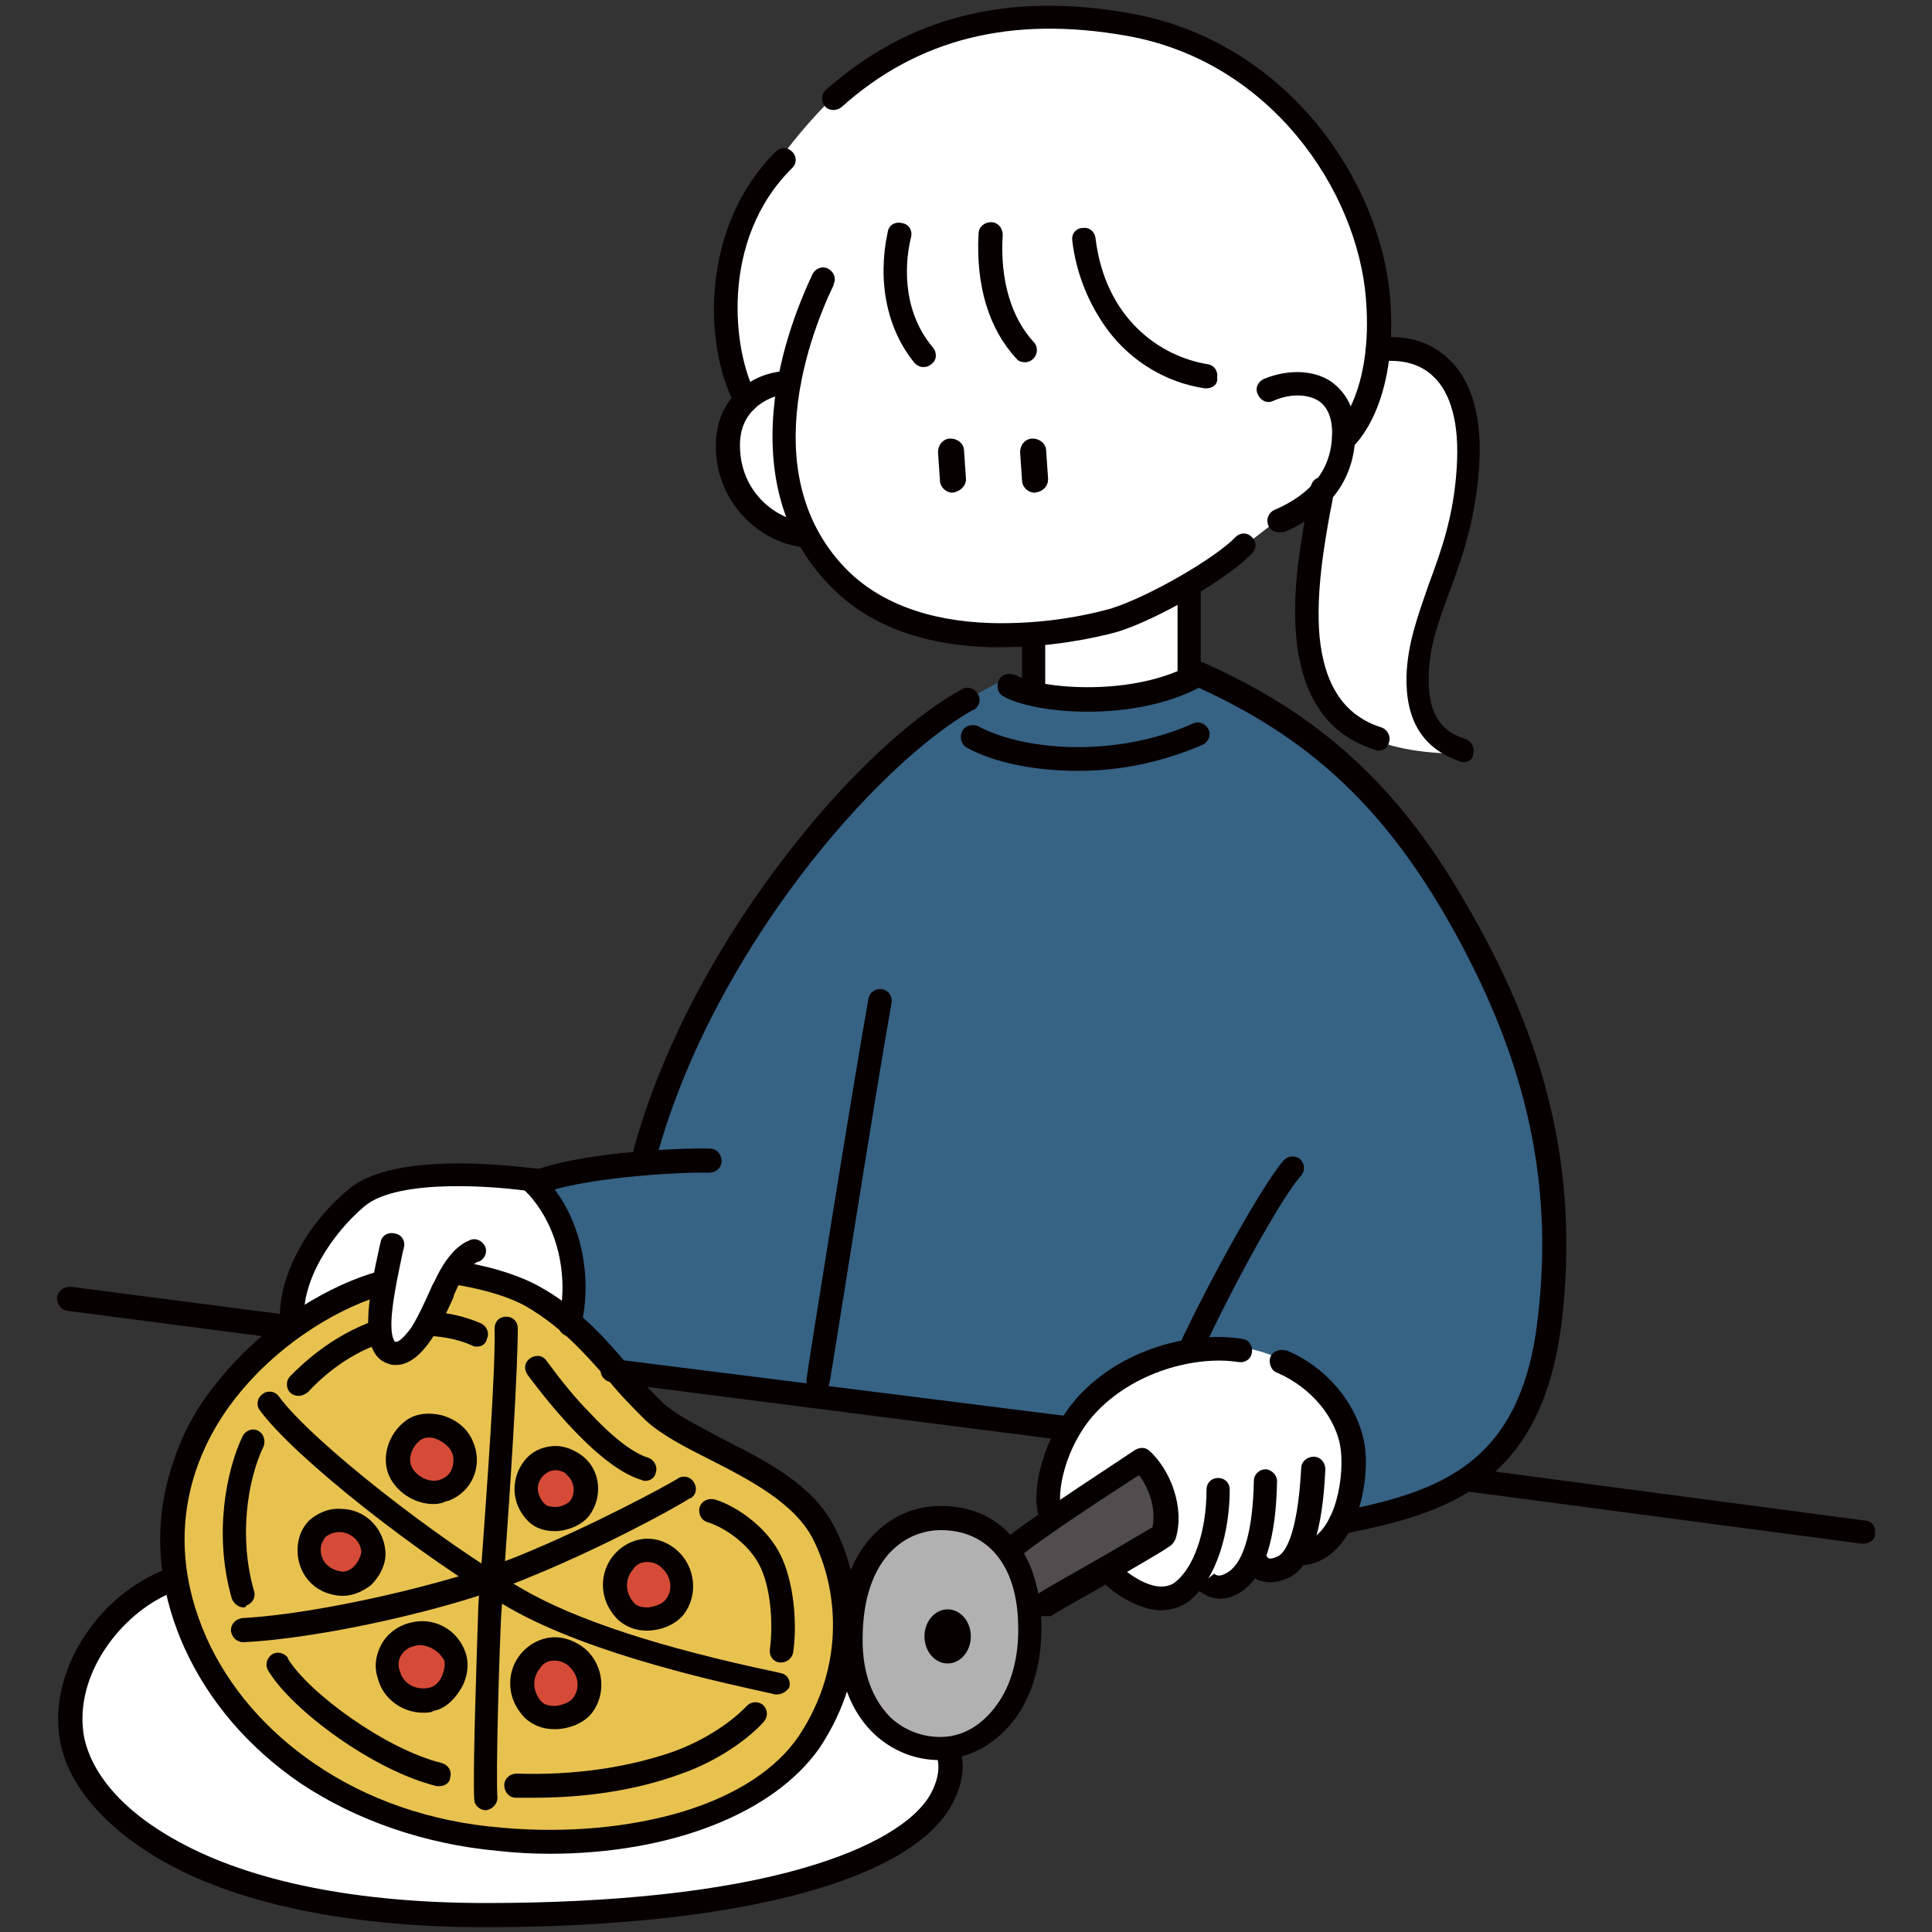 <?xml version="1.0" encoding="utf-8"?>
<!-- Generator: Adobe Illustrator 24.3.0, SVG Export Plug-In . SVG Version: 6.00 Build 0)  -->
<svg version="1.1" id="レイヤー_1" xmlns="http://www.w3.org/2000/svg" xmlns:xlink="http://www.w3.org/1999/xlink" x="0px"
	 y="0px" viewBox="0 0 200 200" style="enable-background:new 0 0 200 200;" xml:space="preserve">
<rect x="0" y="0" width="200" height="200" fill="#333333" stroke="none"/>
<style type="text/css">
	.st0{fill:#366284;}
	.st1{fill:#E8C24F;}
	.st2{fill:#D64B37;}
	.st3{fill:#B1B1B1;}
	.st4{fill:#4F4D4D;}
	.st5{fill:#FFFFFF;}
	.st6{fill:#070001;}
</style>
<g>
	<g id="塗">
		<path class="st0" d="M139,158.1c7.7-1.4,18.4-4.6,20.8-18.1s-0.3-29.6-5.7-39.2c-5.4-9.7-13.4-21.6-20.5-25.7
			c-7.1-4.1-9.6-5.4-9.6-5.4s-7.8,2.8-10.9,3c-3.2,0.2-7.6-0.8-9.2-2.3c-3.3,1.5-10,5.8-13.9,10.1c-4,4.3-14.5,15.6-17.7,23.8
			s-5.5,14.2-5.9,16c-2.3,0.2-10.8,1.9-10.8,1.9s3.3,5.3,3.6,7.8s0.9,5.6-0.1,7.1c1.5,1.7,4.3,4.8,4.3,4.8l47,6
			c0,0,3.9-7.1,12.7-8.1c8.5-1,12.6,2.8,13.9,4.4c1.3,1.6,3.3,4.3,3.2,6.6c-0.1,2.4-0.7,5.4-1.2,6.3"/>
		<path class="st1" d="M39.4,132.7c-9.2,3.4-17.5,9.5-19.5,16.6s-4,13,1.3,23s14.4,16.4,28.2,17.9s22-1,27.6-4.1s8.7-10.6,9.9-14.3
			s-0.5-11.9-2.9-14.4s-13.7-8.9-14.9-9.7c-1.2-0.9-7.4-8.1-9.4-9.7s-6.4-5.8-13.1-6c-2.3,4.4-2.9,7.9-6.1,8.1
			C37.4,140.1,39.4,132.7,39.4,132.7z"/>
		<ellipse class="st2" cx="44.7" cy="151" rx="3.7" ry="3.4"/>
		<ellipse class="st2" cx="57.6" cy="153.9" rx="3.7" ry="3.4"/>
		<ellipse class="st2" cx="35.3" cy="160.5" rx="3.7" ry="3.4"/>
		<ellipse class="st2" cx="43.6" cy="172.6" rx="3.7" ry="3.4"/>
		<ellipse class="st2" cx="57.6" cy="174.2" rx="3.7" ry="3.4"/>
		<ellipse class="st2" cx="67.3" cy="163.8" rx="3.7" ry="3.4"/>
		<path class="st3" d="M106.6,166.6c1.1,7.2-1.5,13-8.7,14.4s-9.7-7-9.7-12.8s3.4-10.9,9.3-11S106.1,163.2,106.6,166.6z"/>
		<path class="st4" d="M104.6,160.2c1.2,1.9,2,6.4,2,6.4l14.1-8.5c0,0,0.3-5.3-2.6-7.1C113.9,153.8,104.6,160.2,104.6,160.2z"/>
		<path class="st5" d="M17.7,163.6c-5.9,2.9-10.4,6.5-10.5,13.9c0,7.4,5,14.7,24.8,19.2s50.3-1.6,52.7-2.4s12.9-5.8,13.4-9.9
			c0.5-4.1-0.3-3.3-0.3-3.3s-5.6,0.8-7.5-3.6s-2.2-9.2-2.2-9.2s-0.3,6.1-4.2,11.4c-3.9,5.3-11.8,11-24.1,11.1s-23.3-3.2-29.4-7.9
			C24.4,178,18.8,169.8,17.7,163.6z"/>
		<path class="st5" d="M30.2,137.4c-0.9-5.4,4.7-12.7,8-14.2c3.4-1.5,13.6-1.7,17.4-0.9c4.2,3.8,4.4,12.9,3.5,14.9
			c-4.2-3.3-11.4-5-12.5-5.6c-1.1,4.1-3.1,8.2-5.3,8.4s-2.5-4.1-1.8-7.3C35.7,133.9,30.2,137.4,30.2,137.4z"/>
		<path class="st5" d="M108.8,157.2c-1.3-5.1,3-13.3,11-16.6s13.9,0.7,13.9,0.7s6.9,3.7,6.4,9.7s-0.9,9.1-5.1,9.9
			c-1.1,1.3-3.2,2-4.9,1.1c-1.3,1.9-3.8,2.6-6.2,1.7c0,0-0.9,1.5-4.1,1.9s-5-3.3-5-3.3l5.6-3.3c0,0,0.9-6.5-2.3-7.8
			C113.6,153.8,108.8,157.2,108.8,157.2z"/>
		<path class="st5" d="M107,71.8l0.1-6.2c0,0-9,0.7-15.8-2.6c-6.8-3.3-8.2-7.7-8.2-7.7s-6.1-0.6-7.4-7.2s2-7,2-7s-2.4-3.2-2.5-9.3
			S77.9,18.4,86.3,10s26.1-10,35-6.3s17.1,11.4,19.4,19.2c2.3,7.8,1.9,13.3,1.9,13.3s8.3-0.7,9.4,7.7c1.2,8.4-2.8,15.7-3.8,19.2
			s-1.9,8.2-1.2,10.1c0.8,1.9,2.5,4,3.7,4.8c-4.4,0-8.3-1-9.8-2.2s-5.8-4.1-5.7-12.4s1.1-12.7,1.1-12.7s-6.6,5.1-8,6.2
			C126.9,58,123,61,123,61v9.2c0,0-4.7,2-8.9,2.2C110,72.6,107,71.8,107,71.8z"/>
	</g>
	<g id="線">
		<path class="st6" d="M29.5,138.6c-0.1,0-0.1,0-0.2,0L7,135.7c-0.7-0.1-1.1-0.7-1.1-1.4c0.1-0.7,0.7-1.1,1.4-1.1l0,0l22.3,2.9
			c0.7,0,1.2,0.6,1.1,1.3C30.8,138.1,30.2,138.7,29.5,138.6L29.5,138.6z"/>
		<path class="st6" d="M110.4,149.1c-0.1,0-0.1,0-0.2,0l-46.9-6c-0.7-0.1-1.2-0.7-1.1-1.3c0.1-0.7,0.7-1.2,1.3-1.1c0,0,0,0,0.1,0
			l46.9,5.9c0.7,0,1.2,0.6,1.2,1.3C111.6,148.7,111,149.2,110.4,149.1L110.4,149.1L110.4,149.1z"/>
		<path class="st6" d="M192.9,159.8c-0.1,0-0.1,0-0.2,0l-40.8-5.4c-0.7-0.1-1.2-0.7-1.1-1.3c0.1-0.7,0.7-1.2,1.3-1.1c0,0,0,0,0.1,0
			l40.8,5.4c0.7,0,1.2,0.6,1.1,1.3C194.2,159.3,193.6,159.8,192.9,159.8L192.9,159.8z"/>
		<path class="st6" d="M103.8,67c-0.4,0-0.8,0-1.2,0c-7.3-0.2-13-2.4-16.9-6.6c-4.1-4.3-6-9.9-5.7-16.6c0.3-6.6,2.7-12.4,4.1-15.4
			c0.3-0.6,1-0.9,1.6-0.6s0.9,1,0.6,1.6v0.1c-1.3,2.7-3.6,8.3-3.9,14.4c-0.3,6,1.4,11,5,14.8c3.4,3.6,8.6,5.6,15.2,5.8
			c4.2,0.1,8.4-0.4,12.4-1.5c4.1-1.3,10.9-5.3,12.9-7.4c0.5-0.5,1.2-0.5,1.7,0s0.5,1.2,0,1.7c-2.5,2.6-9.7,6.8-13.9,8.1
			C113.2,66.1,108.6,67,103.8,67z"/>
		<path class="st6" d="M132.4,55.1c-0.7,0-1.2-0.5-1.2-1.2c0-0.5,0.3-0.9,0.7-1.1c4-1.7,6-4.4,6-8c0-1.6-0.5-2.7-1.4-3.3
			c-1.1-0.7-2.9-0.8-4.7,0c-0.6,0.3-1.3,0-1.6-0.7c-0.3-0.6,0-1.3,0.7-1.6c2.5-1,5.1-0.9,6.9,0.3c1.1,0.8,2.5,2.3,2.5,5.3
			c0,4.6-2.5,8.2-7.4,10.3C132.7,55,132.5,55.1,132.4,55.1z"/>
		<path class="st6" d="M83,56.6c-0.1,0-0.1,0-0.2,0c-2.1-0.3-4.2-1.4-5.8-3.1c-1.9-2-2.9-4.6-2.9-7.3c0-2.2,0.7-4.2,2.2-5.6
			c1.4-1.4,3.4-2.2,5.4-2.2c0.7,0,1.2,0.6,1.2,1.2s-0.6,1.2-1.2,1.2c-1.3,0-2.6,0.6-3.6,1.5c-1,1-1.5,2.2-1.5,3.8
			c0,4.9,3.8,7.6,6.5,7.9c0.7,0.1,1.1,0.7,1.1,1.4C84.1,56.2,83.6,56.6,83,56.6z"/>
		<path class="st6" d="M77.3,42.7c-0.4,0-0.8-0.2-1.1-0.6c-1.7-3-2.6-7.7-2.2-12.2c0.3-3.9,1.7-9.6,6.3-14.2c0.5-0.5,1.2-0.5,1.7,0
			c0.5,0.5,0.5,1.2,0,1.7l0,0c-7.6,7.5-6.1,19.2-3.7,23.5c0.3,0.6,0.1,1.3-0.5,1.7C77.7,42.7,77.5,42.7,77.3,42.7z"/>
		<path class="st6" d="M139.1,46.5c-0.7,0-1.2-0.5-1.2-1.2c0-0.4,0.2-0.7,0.4-0.9c0,0,3.9-3.7,3.1-13.5
			c-0.9-11.2-9.9-24.6-24.8-27.2C104.7,1.6,95,4,87.1,11.1c-0.5,0.4-1.3,0.4-1.7-0.1S85,9.7,85.5,9.3l0,0
			c8.6-7.6,18.9-10.2,31.6-7.9c16.1,2.9,25.8,17.3,26.8,29.4c0.9,11.2-3.7,15.3-3.9,15.5C139.6,46.4,139.3,46.5,139.1,46.5z"/>
		<path class="st6" d="M151.5,78.9c-0.1,0-0.3,0-0.4-0.1c-3.8-1.3-5.6-4.2-5.5-8.8c0.1-3.4,1.2-6.3,2.3-9.5
			c1.3-3.5,2.6-7.1,2.9-12.1c0.3-4.5-0.6-7.8-2.5-9.5c-1.8-1.7-4.2-1.6-5.5-1.5c-0.7,0.1-1.3-0.4-1.4-1c-0.1-0.7,0.4-1.3,1-1.4
			c3-0.4,5.6,0.3,7.5,2.1c2.5,2.3,3.6,6.2,3.2,11.5c-0.4,5.4-1.8,9.3-3.1,12.8c-1.1,3-2.1,5.7-2.1,8.7c-0.1,4.5,1.9,5.8,3.8,6.4
			c0.6,0.2,1,0.9,0.8,1.6C152.5,78.6,152,78.9,151.5,78.9L151.5,78.9z"/>
		<path class="st6" d="M142.7,77.7c-0.1,0-0.2,0-0.4-0.1c-4.8-1.5-7.5-5.4-8.1-11.5c-0.5-4.9,0.5-10.1,1.1-13.6
			c0.2-0.8,0.3-1.5,0.4-2.1c0.1-0.7,0.7-1.1,1.4-1s1.1,0.7,1,1.4c-0.1,0.6-0.2,1.3-0.4,2.2c-0.6,3.3-1.5,8.4-1.1,12.9
			c0.5,5.1,2.6,8.2,6.4,9.4c0.6,0.2,1,0.9,0.8,1.5C143.7,77.4,143.2,77.7,142.7,77.7L142.7,77.7z"/>
		<path class="st6" d="M107,72.2c-0.7,0-1.2-0.5-1.2-1.2l0,0v-5.3c0-0.7,0.5-1.2,1.2-1.2s1.2,0.5,1.2,1.2l0,0V71
			C108.3,71.7,107.7,72.2,107,72.2z"/>
		<path class="st6" d="M123.1,71c-0.7,0-1.2-0.5-1.2-1.2l0,0v-9.2c0-0.7,0.5-1.2,1.2-1.2s1.2,0.5,1.2,1.2v9.2
			C124.3,70.5,123.7,71,123.1,71L123.1,71z"/>
		<path class="st6" d="M138.7,158.9c-0.7,0-1.2-0.5-1.2-1.2c0-0.6,0.4-1.1,1-1.2c10.7-2.1,19-5,20.7-20.1c1.7-14.6-1.4-27.6-9.8-42
			c-6.6-11.2-14.1-18.1-25.3-23.2c-6.9,3.6-17,2.7-20.2,0.9c-0.6-0.3-0.8-1-0.5-1.7c0.3-0.6,1-0.8,1.7-0.5c0,0,0,0,0.1,0
			c2.4,1.4,12.1,2.3,18.3-1.2c0.3-0.2,0.8-0.2,1.1-0.1c11.9,5.3,20,12.6,26.9,24.5c8.8,14.9,11.9,28.3,10.2,43.5
			c-0.9,7.6-3.4,13-7.8,16.5c-3.8,3.1-8.7,4.5-14.9,5.7C138.8,158.9,138.8,158.9,138.7,158.9z"/>
		<path class="st6" d="M66.8,120.5c-0.1,0-0.2,0-0.3,0c-0.7-0.2-1-0.9-0.9-1.5l0,0c2.6-9.6,7.9-20,14.9-29.3
			c6.1-8.2,13.2-15.1,19-18.3c0.6-0.4,1.3-0.2,1.7,0.4s0.2,1.3-0.4,1.7c0,0,0,0-0.1,0c-9.9,5.6-26.8,24.8-32.7,46.2
			C67.9,120.2,67.4,120.5,66.8,120.5z"/>
		<path class="st6" d="M111.6,79.8c-4.6,0-8.8-0.9-11.5-2.4c-0.6-0.3-0.8-1.1-0.5-1.7s1.1-0.8,1.7-0.5l0,0
			c4.7,2.5,14.1,3.3,22.2-0.3c0.6-0.3,1.3,0,1.6,0.6s0,1.3-0.6,1.6C120.3,78.9,116,79.8,111.6,79.8z"/>
		<path class="st6" d="M55.3,123.7c-0.7,0-1.2-0.5-1.2-1.2c0-0.5,0.3-0.9,0.7-1.1c4.3-2,15.1-2.6,18.7-2.5c0.7,0,1.2,0.6,1.2,1.3
			c0,0.7-0.6,1.2-1.3,1.2c-3.5-0.1-13.8,0.6-17.6,2.3C55.7,123.6,55.5,123.7,55.3,123.7z"/>
		<path class="st6" d="M84.7,144.1c-0.1,0-0.1,0-0.2,0c-0.7-0.1-1.1-0.7-1-1.4l0,0c0-0.3,4.8-30.4,6.4-39.3c0.1-0.7,0.8-1.1,1.4-1
			c0.7,0.1,1.1,0.8,1,1.4c-1.6,8.8-6.3,38.9-6.4,39.2C85.8,143.7,85.3,144.1,84.7,144.1z"/>
		<path class="st6" d="M123.1,141.1c-0.2,0-0.3,0-0.5-0.1c-0.6-0.3-0.9-1-0.6-1.6c3-6.5,8.7-16.8,10.9-19.3c0.5-0.5,1.2-0.5,1.7-0.1
			c0.5,0.5,0.5,1.2,0.1,1.7l0,0c-1.9,2-7.3,11.8-10.4,18.6C124,140.8,123.5,141.1,123.1,141.1z"/>
		<path class="st6" d="M59,138.3c-0.1,0-0.2,0-0.3,0c-0.7-0.2-1-0.8-0.9-1.5c1-3.8,0.4-9.6-3.4-13.5c-0.5-0.5-0.5-1.3,0-1.7
			c0.5-0.5,1.3-0.5,1.7,0c4.5,4.5,5.2,11.4,4,15.8C60.1,138,59.6,138.3,59,138.3z"/>
		<path class="st6" d="M30.2,138.3c-0.6,0-1.2-0.5-1.2-1.1c-0.4-4.5,2.4-10.2,7.1-14.1c5.1-4.3,19.1-2.1,19.7-2.1
			c0.7,0.1,1.1,0.8,1,1.4c-0.1,0.7-0.7,1.1-1.4,1c-3.7-0.6-14.2-1.5-17.7,1.5c-3.3,2.8-6.6,7.7-6.2,12c0.1,0.7-0.4,1.3-1.1,1.3
			C30.3,138.3,30.2,138.3,30.2,138.3z"/>
		<path class="st6" d="M41,141.3c-0.2,0-0.5,0-0.7-0.1c-3.4-0.9-2.1-7.2-1-12.2l0.1-0.4c0.1-0.7,0.8-1.1,1.5-0.9
			c0.7,0.1,1.1,0.8,0.9,1.5l-0.1,0.4c-0.4,1.9-0.9,4.2-1.1,6.1c-0.3,2.8,0.3,3.2,0.3,3.2c0.3,0.1,0.9-0.4,1.7-1.5
			c0.8-1.3,1.5-2.9,2-4c0.1-0.3,0.3-0.6,0.4-0.8c0.6-1.3,1.8-3.5,3.6-4.2c0.6-0.3,1.3,0,1.6,0.6s0,1.3-0.6,1.6c0,0,0,0-0.1,0
			c-0.7,0.3-1.6,1.4-2.3,3c-0.1,0.2-0.2,0.4-0.3,0.8C45.8,136.8,43.8,141.3,41,141.3z"/>
		<path class="st6" d="M108.8,158.1c-0.5,0-1-0.3-1.2-0.9c-0.5-1.5-0.4-3.6,0.3-5.9c0.7-2.4,1.9-4.6,3.5-6.5
			c4.8-5.4,12.3-7,17.2-6.2c0.7,0.1,1.1,0.7,1,1.4s-0.7,1.1-1.4,1c-4.4-0.7-11,1-15,5.5c-2.9,3.3-3.9,8-3.3,10
			c0.2,0.6-0.2,1.3-0.8,1.5C109,158,108.9,158.1,108.8,158.1L108.8,158.1z"/>
		<path class="st6" d="M135,162c-0.7,0-1.2-0.6-1.2-1.2c0-0.6,0.4-1.1,1-1.2c3.1-0.4,4.4-6,4-9.5c-0.4-3.3-3.1-6.5-6.6-8
			c-0.6-0.2-0.9-1-0.7-1.6s1-0.9,1.6-0.7c0,0,0,0,0.1,0c4.3,1.8,7.5,5.8,8.1,10c0.5,3.7-0.9,11.4-6.1,12.2
			C135.1,162,135,162,135,162z"/>
		<path class="st6" d="M131.5,163.8c-0.4,0-0.8-0.1-1.2-0.2c-0.8-0.4-1.4-1.1-1.7-2l2.4-0.7l0,0c0.1,0.2,0.2,0.3,0.3,0.4
			c0.2,0.1,0.6,0,1-0.2c0.6-0.3,2-1.8,2.4-9.1c0-0.7,0.6-1.2,1.3-1.2s1.2,0.6,1.2,1.3c-0.3,6.5-1.5,10-3.7,11.2
			C132.8,163.6,132.1,163.8,131.5,163.8z"/>
		<path class="st6" d="M126.3,165.5c-0.4,0-0.7-0.1-1.1-0.2c-0.5-0.2-1-0.5-1.4-0.9l1.9-1.5l0,0c0.2,0.2,0.6,0.4,1.5-0.2
			c1.6-1.1,2.5-4.4,2.6-9.4c0-0.7,0.6-1.2,1.2-1.2s1.2,0.6,1.2,1.2c-0.1,6-1.3,9.8-3.6,11.4C127.9,165.2,127.1,165.5,126.3,165.5z"
			/>
		<path class="st6" d="M120.2,166.7c-0.5,0-1-0.1-1.4-0.2c-2.3-0.6-4.6-2.4-5-3.3c-0.3-0.6,0-1.3,0.6-1.6s1.3,0,1.6,0.5
			c0.3,0.4,2,1.8,3.7,2.1c0.7,0.1,1.3,0,1.8-0.3c2.1-1.5,3.4-5.4,3.4-9.7c0-0.7,0.5-1.2,1.2-1.2s1.2,0.5,1.2,1.2l0,0
			c0,4.1-1.2,9.3-4.4,11.7C122.1,166.4,121.1,166.7,120.2,166.7z M115.9,162L115.9,162L115.9,162z"/>
		<path class="st6" d="M97.2,182.2c-2.5,0-4.9-1-6.7-2.7c-1.7-1.6-3.8-4.7-3.7-10.2c0.1-9.2,5.4-13.4,10.5-13.4h0.1
			c2.9,0,5.4,1,7.2,3c2,2.1,3.1,5.3,3.2,9.1s-0.8,7.3-2.7,9.9c-1.9,2.5-4.4,4-7.2,4.2C97.7,182.2,97.4,182.2,97.2,182.2z
			 M97.4,158.4c-3.7,0-8,2.9-8.1,11c-0.1,4.6,1.6,7.1,2.9,8.4c1.5,1.4,3.5,2.1,5.5,2c2.1-0.1,4-1.3,5.4-3.2c1.6-2.1,2.4-5.1,2.3-8.4
			C105.3,162.1,102.3,158.4,97.4,158.4L97.4,158.4z"/>
		<path class="st6" d="M107.9,167.3c-0.7,0-1.2-0.6-1.2-1.2c0-0.4,0.2-0.8,0.6-1c0.7-0.5,2.5-1.5,4.6-2.7c2.7-1.5,6.2-3.6,7.4-4.3
			c0.4-1.8-0.3-4-1.4-5.4c-2.6,1.7-10.2,6.6-12.5,8.6c-0.5,0.4-1.3,0.4-1.7-0.2c-0.4-0.5-0.4-1.3,0.2-1.7c3-2.4,13.2-9,13.6-9.3
			c0.5-0.3,1.1-0.3,1.5,0.1c2.1,1.9,3.7,5.8,2.7,9.1c-0.1,0.2-0.2,0.4-0.4,0.6c-0.7,0.6-3.8,2.3-8,4.8c-2,1.1-3.9,2.2-4.5,2.6
			C108.4,167.3,108.2,167.3,107.9,167.3z"/>
		<ellipse class="st6" cx="98.1" cy="169.4" rx="2.4" ry="2.8"/>
		<path class="st6" d="M56.9,191.9c-1.8,0-3.6-0.1-5.4-0.3c-7.6-0.7-14.7-3.2-20.4-7c-5.4-3.7-9.5-8.5-12-14
			c-2.3-5.1-3-10.2-2.2-15.2c0.8-4.5,2.6-8.7,5.5-12.2c5.2-6.6,12.1-10.3,16.8-11.6c0.7-0.2,1.3,0.2,1.5,0.9
			c0.2,0.6-0.2,1.3-0.8,1.5c-4.1,1.1-10.7,4.6-15.5,10.7c-3.4,4.3-8.2,13.2-3,24.9c2.3,5.1,6.2,9.6,11.2,13c5.4,3.7,12,6,19.3,6.6
			c6.7,0.6,13.3,0,18.9-1.7c5.5-1.7,9.6-4.4,11.9-7.8c4.9-7.4,4-15.3,1.5-20.3c-1.9-3.8-6.6-6.2-10.7-8.3c-2.6-1.3-5.1-2.6-6.7-4.1
			c-1.3-1.3-2.6-2.6-3.8-4.1c-2.4-2.7-4.8-5.5-8.6-7.7c-2.9-1.6-7.2-2.2-7.2-2.2c-0.7-0.1-1.1-0.7-1-1.4c0.1-0.6,0.7-1.1,1.4-1
			c0.2,0,4.8,0.7,8.1,2.5c4.2,2.3,6.8,5.3,9.3,8.2c1.1,1.4,2.3,2.6,3.6,3.9c1.4,1.3,3.7,2.4,6.1,3.7c4.5,2.3,9.6,4.8,11.8,9.4
			c2.8,5.6,3.8,14.5-1.7,22.7C80,187.8,69.3,191.9,56.9,191.9z"/>
		<path class="st6" d="M80.5,175.4c-0.1,0-0.2,0-0.3,0l-0.4-0.1c-4.5-1-18.4-3.9-27-8.8c-9.2-5.3-22.3-15.6-25.9-20.5
			c-0.4-0.5-0.3-1.3,0.3-1.7c0.5-0.4,1.3-0.3,1.7,0.3l0,0c3.4,4.6,16.4,14.8,25.2,19.9c5.5,3.2,14.4,6.1,26.3,8.6l0.4,0.1
			c0.7,0.1,1.1,0.8,0.9,1.5C81.5,175,81,175.4,80.5,175.4L80.5,175.4z"/>
		<path class="st6" d="M25.2,170c-0.7,0-1.2-0.5-1.3-1.2c0-0.7,0.5-1.2,1.2-1.3c7.7-0.4,21.3-3.5,28.5-6.4c7.6-3.1,15.2-7.2,16.5-8
			c0.5-0.4,1.3-0.3,1.7,0.3s0.3,1.3-0.3,1.7c0,0,0,0-0.1,0c-1.5,1-9.2,5.2-16.9,8.3C47.1,166.5,33.4,169.6,25.2,170L25.2,170z"/>
		<path class="st6" d="M50.3,187.4c-0.6,0-1.2-0.5-1.2-1.1c-0.2-2.2,0.3-16.4,0.4-19.5c0-0.9,0.2-3,0.4-5.7
			c0.5-7.1,1.4-18.9,1.3-23.6c0-0.7,0.5-1.2,1.2-1.2l0,0l0,0c0.7,0,1.2,0.5,1.2,1.2c0,4.7-0.8,16.7-1.3,23.8
			c-0.2,2.6-0.3,4.7-0.4,5.6c-0.2,3.5-0.6,17.2-0.4,19.2C51.5,186.7,51,187.3,50.3,187.4L50.3,187.4z"/>
		<path class="st6" d="M49.4,139.4c-0.2,0-0.3,0-0.5-0.1c-1.3-0.6-2.8-0.9-4.3-1c-0.7,0-1.2-0.6-1.2-1.3s0.6-1.2,1.3-1.2
			c1.8,0.1,3.5,0.5,5.1,1.2c0.6,0.3,0.9,1,0.6,1.6C50.3,139.1,49.9,139.4,49.4,139.4z"/>
		<path class="st6" d="M30.9,144.5c-0.7,0-1.2-0.5-1.2-1.2c0-0.3,0.1-0.6,0.4-0.9c1-1,4.1-4.1,8.7-5.7c0.6-0.2,1.3,0.1,1.6,0.7
			c0.2,0.6-0.1,1.3-0.7,1.6h-0.1c-4,1.3-6.8,4.1-7.7,5.1C31.5,144.4,31.2,144.5,30.9,144.5z"/>
		<path class="st6" d="M25.2,166.4c-0.5,0-1-0.4-1.2-0.9c-1.9-6.6-0.6-13.2,1.1-16.8c0.3-0.6,1-0.9,1.6-0.6c0.6,0.3,0.8,1,0.6,1.6
			c-1.7,3.5-2.6,9.5-1,15c0.2,0.7-0.2,1.3-0.8,1.5C25.5,166.3,25.4,166.4,25.2,166.4z"/>
		<path class="st6" d="M45.5,184.9c-0.1,0-0.2,0-0.3,0c-6.5-1.6-14.9-7.8-17.4-11.9c-0.4-0.6-0.2-1.3,0.3-1.7
			c0.6-0.4,1.3-0.2,1.7,0.3c0,0,0,0,0,0.1c2.2,3.6,10.2,9.4,15.9,10.8c0.7,0.2,1.1,0.8,0.9,1.5C46.6,184.5,46.1,184.9,45.5,184.9
			L45.5,184.9z"/>
		<path class="st6" d="M55.3,186.1c-0.6,0-1.3,0-1.9,0c-0.7,0-1.2-0.6-1.2-1.3s0.6-1.2,1.3-1.2c5.8,0.2,11.3-0.6,16-2.2
			c3.7-1.3,6.5-3.4,7.8-4.8c0.5-0.5,1.2-0.5,1.7-0.1c0.5,0.5,0.5,1.2,0.1,1.7c-1.5,1.7-4.7,4.1-8.8,5.5
			C65.9,185.3,60.7,186.1,55.3,186.1z"/>
		<path class="st6" d="M80.9,172.1c-0.1,0-0.1,0-0.2,0c-0.7-0.1-1.1-0.7-1-1.4c0.3-2.2,0.2-5.8-0.9-8.3c-1.3-2.9-4.4-4.5-5.5-4.8
			c-0.7-0.2-1-0.8-0.9-1.5c0.2-0.7,0.8-1,1.5-0.9c1.6,0.4,5.5,2.5,7.1,6.2c1.3,3,1.5,7.1,1.1,9.7C82,171.6,81.5,172.1,80.9,172.1z"
			/>
		<path class="st6" d="M66.8,153.3c-0.1,0-0.2,0-0.4-0.1c-5.1-1.5-11.7-10.8-11.8-10.9c-0.4-0.6-0.3-1.3,0.3-1.7s1.3-0.3,1.7,0.3
			c1.4,1.9,2.9,3.8,4.6,5.5c3,3.2,4.9,4.2,5.9,4.5c0.6,0.2,1,0.9,0.8,1.5C67.8,153,67.3,153.3,66.8,153.3L66.8,153.3z"/>
		<path class="st6" d="M44.9,155.7c-1.8,0-3.5-1-4.4-2.5c-1.2-2-0.4-4.8,1.6-6.2l0,0c1-0.7,2.3-0.8,3.6-0.5c1.5,0.4,2.7,1.4,3.2,2.6
			c1.1,2.3,0.2,5-2.1,6.1c-0.2,0.1-0.4,0.2-0.6,0.2C45.8,155.6,45.4,155.7,44.9,155.7z M43.5,149.1c-0.8,0.6-1.4,1.9-0.8,2.9
			s1.9,1.5,2.8,1.2c0.6-0.2,1.1-0.6,1.3-1.2c0.2-0.6,0.2-1.3-0.1-1.8c-0.2-0.4-0.8-1-1.7-1.3C44.7,148.8,44,148.7,43.5,149.1
			L43.5,149.1z"/>
		<path class="st6" d="M35.5,165.2c-0.1,0-0.1,0-0.2,0c-3-0.2-4.5-2.5-4.5-4.7c0-1.2,0.4-2.3,1.2-3.1c0.9-0.8,2.1-1.3,3.3-1.2l0,0
			c2.4,0,4.4,1.9,4.6,4.4c0.1,1.2-0.5,2.5-1.5,3.5C37.6,164.7,36.6,165.2,35.5,165.2z M35.1,158.6c-0.5,0-1,0.2-1.4,0.5
			c-0.3,0.4-0.5,0.8-0.5,1.3c0,1.5,1.2,2.2,2.3,2.3c0.3,0,0.8-0.2,1.1-0.5c0.5-0.5,0.8-1.2,0.8-1.6
			C37.3,159.5,36.3,158.6,35.1,158.6L35.1,158.6L35.1,158.6z"/>
		<path class="st6" d="M43.8,177.3c-2.2,0-4.2-1.5-4.7-3.6c-0.4-1.2-0.2-2.4,0.4-3.5s1.7-1.9,2.9-2.2l0,0c2.5-0.7,5,0.7,5.8,3.1
			c0.4,1.2,0.2,2.7-0.6,3.9c-0.7,1.1-1.6,1.9-2.7,2.1C44.6,177.3,44.2,177.3,43.8,177.3z M43.6,170.3c-0.2,0-0.5,0-0.7,0.1l0,0
			c-0.6,0.1-1.1,0.5-1.4,1s-0.3,1.1-0.1,1.6c0.4,1.5,1.9,2,3.1,1.7c0.4-0.1,0.8-0.4,1.1-0.9c0.4-0.7,0.5-1.5,0.4-1.9
			C45.5,171,44.6,170.4,43.6,170.3L43.6,170.3z M42.6,169.2L42.6,169.2z"/>
		<path class="st6" d="M57.3,179c-1.1,0-2.1-0.4-2.9-1.1c-2.2-2.2-1.9-5.1-0.4-6.8c0.8-0.9,1.9-1.5,3.1-1.6c1.3-0.1,2.5,0.4,3.5,1.2
			l0,0c1.9,1.7,2.2,4.6,0.7,6.6c-0.8,1-2.1,1.6-3.6,1.7C57.5,179,57.4,179,57.3,179z M57.4,171.9L57.4,171.9c-0.7,0-1.2,0.3-1.5,0.8
			c-1,1.2-0.6,2.7,0.2,3.5c0.3,0.3,0.8,0.4,1.4,0.4c0.8-0.1,1.5-0.4,1.8-0.8c0.8-1,0.6-2.4-0.4-3.3
			C58.5,172.1,57.9,171.9,57.4,171.9L57.4,171.9z"/>
		<path class="st6" d="M66.9,168.8c-1.1,0-2.1-0.4-2.9-1.1c-2.2-2.2-1.9-5.1-0.4-6.8c0.8-0.9,1.9-1.5,3.1-1.6
			c1.3-0.1,2.5,0.4,3.4,1.2l0,0c1.9,1.7,2.2,4.6,0.7,6.6c-0.8,1-2.1,1.6-3.6,1.7C67.1,168.8,67,168.8,66.9,168.8z M67,161.7
			L67,161.7c-0.7,0-1.2,0.3-1.5,0.8c-1,1.2-0.6,2.7,0.2,3.5c0.3,0.3,0.8,0.4,1.4,0.4c0.8-0.1,1.5-0.4,1.8-0.8c0.8-1,0.6-2.4-0.4-3.3
			l0,0C68.1,161.9,67.6,161.7,67,161.7z"/>
		<path class="st6" d="M57.4,158.5c-1,0-2-0.3-2.7-1c-2-2-1.7-4.7-0.4-6.3c0.7-0.9,1.7-1.4,2.9-1.5s2.3,0.4,3.2,1.1l0,0
			c1.8,1.5,2,4.2,0.6,6.1c-0.7,0.9-2,1.5-3.3,1.6C57.6,158.5,57.5,158.5,57.4,158.5z M57.5,152.2L57.5,152.2c-0.6,0-1,0.3-1.3,0.6
			c-0.9,1-0.5,2.2,0.2,2.9c0.2,0.2,0.6,0.3,1.1,0.3c0.7,0,1.3-0.4,1.5-0.6c0.6-0.8,0.5-2-0.3-2.7l0,0
			C58.5,152.4,58,152.2,57.5,152.2z"/>
		<path class="st6" d="M50.2,199.5c-13.7,0-25.2-2.3-33.1-6.7c-6.4-3.6-10.5-8.4-11-13.4c-0.8-6.8,4.2-14.4,11.2-17
			c0.6-0.2,1.3,0.1,1.6,0.7c0.2,0.6-0.1,1.3-0.7,1.6c-5.2,1.9-10.3,8.1-9.6,14.4c0.2,2,1.6,7,9.8,11.5C26,194.8,37,197,50.3,197
			c13.2,0,24.5-1.2,32.8-3.6c7-2,11.7-4.8,13.3-7.8c1.3-2.5,0.5-3.9,0.5-4l0,0l2.1-1.3c0.2,0.3,1.6,2.6-0.4,6.4
			C94.4,194.7,76.3,199.5,50.2,199.5z"/>
		<path class="st6" d="M95.6,38c-0.4,0-0.7-0.2-0.9-0.4c-2.9-3.5-3.9-8.5-2.8-13.6c0.1-0.7,0.8-1.1,1.5-0.9c0.7,0.1,1.1,0.8,0.9,1.5
			c-0.5,2-1.2,7.3,2.3,11.4c0.4,0.5,0.4,1.3-0.2,1.7C96.2,37.9,95.9,38,95.6,38L95.6,38z"/>
		<path class="st6" d="M106.1,37.5c-0.3,0-0.7-0.1-0.9-0.4c-2.8-3-4.2-7.5-3.9-12.9c0-0.7,0.6-1.2,1.3-1.2s1.2,0.6,1.2,1.3
			c-0.3,4.7,0.9,8.6,3.2,11.1c0.5,0.5,0.4,1.3,0,1.7C106.7,37.4,106.4,37.5,106.1,37.5L106.1,37.5z"/>
		<path class="st6" d="M124.9,40.2c-0.1,0-0.1,0-0.2,0c-4-0.6-7.6-2.8-10-6c-2-2.7-3.3-5.9-3.7-9.3c-0.1-0.7,0.4-1.3,1.1-1.3
			c0.7-0.1,1.2,0.4,1.3,1c1,8.4,6.7,12.3,11.6,13.1c0.7,0.1,1.1,0.7,1,1.4C126.1,39.8,125.5,40.2,124.9,40.2L124.9,40.2z"/>
		<path class="st6" d="M98.6,51c-0.7,0-1.3-0.6-1.3-1.3l-0.2-2.9c0-0.7,0.5-1.4,1.3-1.4c0.7,0,1.4,0.5,1.4,1.3l0.2,2.9
			C100,50.3,99.4,50.9,98.6,51L98.6,51z"/>
		<path class="st6" d="M107.1,51c-0.7,0-1.3-0.6-1.3-1.3l-0.2-2.9c0-0.7,0.5-1.4,1.3-1.4c0.7,0,1.4,0.5,1.4,1.3l0.2,2.9
			C108.5,50.3,108,50.9,107.1,51L107.1,51z"/>
	</g>
</g>
</svg>
